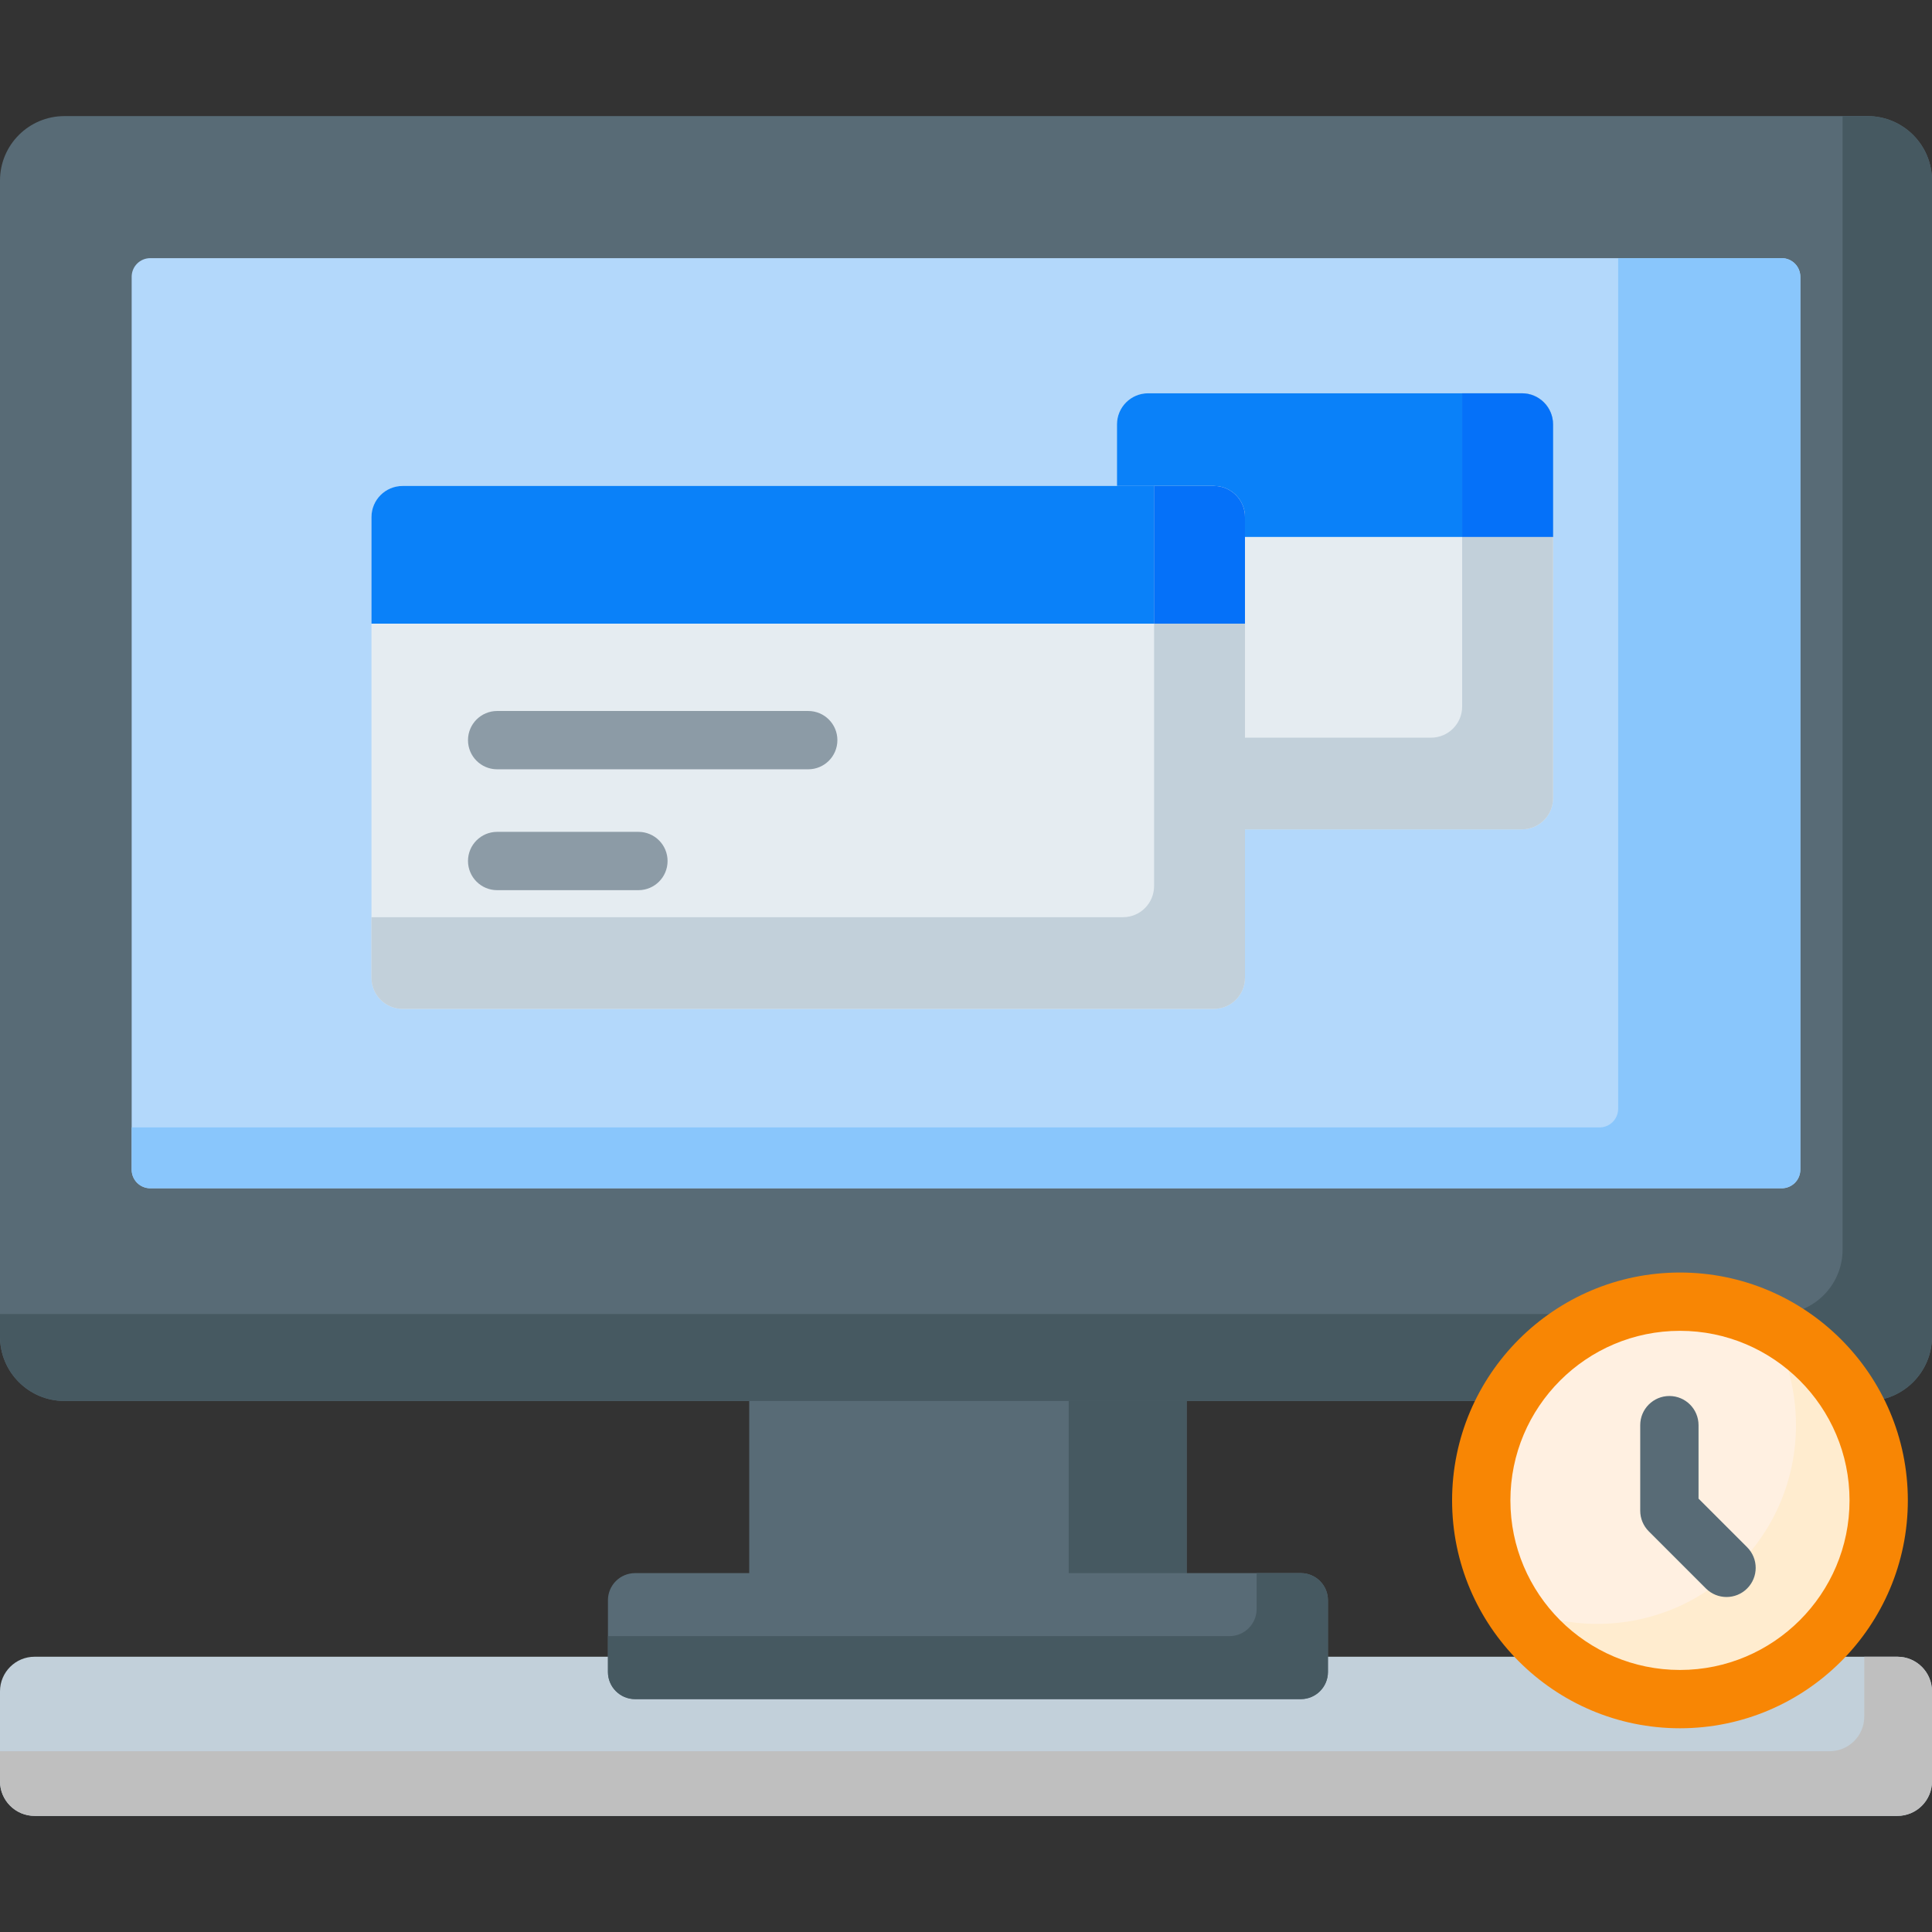 <svg id="Capa_1" enable-background="new 0 0 496.998 496.998" height="512" viewBox="0 0 496.998 496.998" width="512" xmlns="http://www.w3.org/2000/svg"><rect x="0" y="0" width="496.998" height="496.998" fill="#333333" stroke="none"/><path d="m488.093 426.187h-479.188c-4.918 0-8.905 3.987-8.905 8.905v23.136c0 4.918 3.987 8.905 8.905 8.905h479.189c4.918 0 8.905-3.987 8.905-8.905v-23.136c-.001-4.918-3.988-8.905-8.906-8.905z" fill="#c2d0da"/><path d="m488.092 426.187h-8.515v15.397c0 4.919-3.987 8.906-8.906 8.906h-470.671v7.736c0 4.919 3.987 8.906 8.906 8.906h479.186c4.919 0 8.906-3.987 8.906-8.906v-23.133c0-4.918-3.988-8.906-8.906-8.906z" fill="#bfbfbf"/><path d="m192.735 344.99h112.527v69.134h-112.527z" fill="#586b76"/><path d="m274.915 344.99h30.348v69.134h-30.348z" fill="#465961"/><path d="m334.633 437.09h-171.268c-3.852 0-6.975-3.123-6.975-6.975v-18.462c0-3.852 3.123-6.975 6.975-6.975h171.268c3.852 0 6.975 3.123 6.975 6.975v18.462c-.001 3.852-3.123 6.975-6.975 6.975z" fill="#586b76"/><path d="m334.632 404.678h-11.372v9.23c0 3.852-3.123 6.976-6.976 6.976h-159.893v9.23c0 3.853 3.123 6.976 6.976 6.976h171.265c3.853 0 6.976-3.123 6.976-6.976v-18.46c-.001-3.852-3.124-6.976-6.976-6.976z" fill="#465961"/><path d="m480.425 360.391h-463.852c-9.153 0-16.573-7.42-16.573-16.573v-297.379c0-9.153 7.42-16.573 16.573-16.573h463.851c9.153 0 16.573 7.42 16.573 16.573v297.379c.001 9.153-7.419 16.573-16.572 16.573z" fill="#586b76"/><path d="m480.422 29.866h-6.428v291.583c0 9.155-7.421 16.576-16.576 16.576h-457.418v5.791c0 9.155 7.421 16.576 16.576 16.576h463.846c9.155 0 16.576-7.421 16.576-16.576v-297.375c0-9.154-7.422-16.575-16.576-16.575z" fill="#465961"/><path d="m458.338 305.68h-419.678c-2.645 0-4.789-2.144-4.789-4.789v-229.693c0-2.645 2.144-4.789 4.789-4.789h419.677c2.645 0 4.789 2.144 4.789 4.789v229.693c.001 2.645-2.143 4.789-4.788 4.789z" fill="#b3d8fb"/><path d="m458.337 66.408h-42.077v218.827c0 2.645-2.145 4.79-4.79 4.79h-377.599v10.865c0 2.645 2.145 4.79 4.79 4.79h419.676c2.646 0 4.79-2.144 4.79-4.79v-229.691c0-2.646-2.145-4.791-4.79-4.791z" fill="#89c6fc"/><circle cx="432.163" cy="385.97" fill="#fff0e1" r="51.12"/><path d="m454.536 339.998c4.738 7.753 7.471 16.866 7.471 26.618 0 28.233-22.887 51.12-51.12 51.12-8.025 0-15.615-1.854-22.374-5.149 8.98 14.694 25.168 24.502 43.649 24.502 28.233 0 51.12-22.887 51.12-51.12.001-20.207-11.727-37.672-28.746-45.971z" fill="#ffeccf"/><path d="m391.516 101.171h-96.177c-4.418 0-8 3.582-8 8v96.177c0 4.418 3.582 8 8 8h96.177c4.418 0 8-3.582 8-8v-96.177c0-4.418-3.582-8-8-8z" fill="#e5ecf1"/><path d="m391.516 101.171h-96.177c-4.418 0-8 3.582-8 8v28.951h112.177v-28.951c0-4.418-3.582-8-8-8z" fill="#0a81f9"/><path d="m391.514 101.171h-15.382v80.592c0 4.419-3.582 8.001-8.001 8.001h-80.793v15.582c0 4.419 3.582 8.001 8.001 8.001h96.175c4.419 0 8.001-3.582 8.001-8.001v-96.175c.001-4.417-3.582-8-8.001-8z" fill="#c2d0da"/><path d="m391.514 101.171h-15.382v36.951h23.383v-28.949c.001-4.419-3.582-8.002-8.001-8.002z" fill="#0571f9"/><path d="m312.265 125.011h-208.704c-4.418 0-8 3.582-8 8v118.517c0 4.418 3.582 8 8 8h208.704c4.418 0 8-3.582 8-8v-118.517c0-4.418-3.582-8-8-8z" fill="#e5ecf1"/><path d="m312.265 125.011h-208.704c-4.418 0-8 3.582-8 8v27.415h224.704v-27.415c0-4.418-3.582-8-8-8z" fill="#0a81f9"/><path d="m312.264 125.011h-15.382v102.932c0 4.419-3.582 8.001-8.001 8.001h-193.32v15.583c0 4.419 3.582 8.001 8.001 8.001h208.702c4.419 0 8.001-3.582 8.001-8.001v-118.514c0-4.419-3.582-8.002-8.001-8.002z" fill="#c2d0da"/><path d="m312.264 125.011h-15.382v35.415h23.383v-27.414c0-4.418-3.582-8.001-8.001-8.001z" fill="#0571f9"/><path d="m436.941 385.513v-18.897c0-4.143-3.358-7.501-7.501-7.501s-7.501 3.358-7.501 7.501v22.004c0 1.99.79 3.897 2.197 5.305l14.701 14.701c1.465 1.464 3.384 2.197 5.304 2.197s3.839-.733 5.304-2.198c2.93-2.929 2.93-7.678 0-10.608z" fill="#586b76"/><path d="m127.891 197.899h80.022c4.143 0 7.501-3.358 7.501-7.501s-3.358-7.501-7.501-7.501h-80.022c-4.143 0-7.501 3.358-7.501 7.501s3.358 7.501 7.501 7.501z" fill="#8c9ba6"/><path d="m127.891 228.992h36.339c4.143 0 7.501-3.358 7.501-7.501s-3.358-7.501-7.501-7.501h-36.339c-4.143 0-7.501 3.358-7.501 7.501s3.358 7.501 7.501 7.501z" fill="#8c9ba6"/><path d="m432.163 444.59c-32.323 0-58.62-26.297-58.62-58.62s26.297-58.62 58.62-58.62c32.324 0 58.621 26.297 58.621 58.62s-26.298 58.62-58.621 58.62zm0-102.241c-24.052 0-43.62 19.568-43.62 43.62s19.568 43.62 43.62 43.62 43.621-19.568 43.621-43.62-19.569-43.62-43.621-43.62z" fill="#f88604"/></svg>